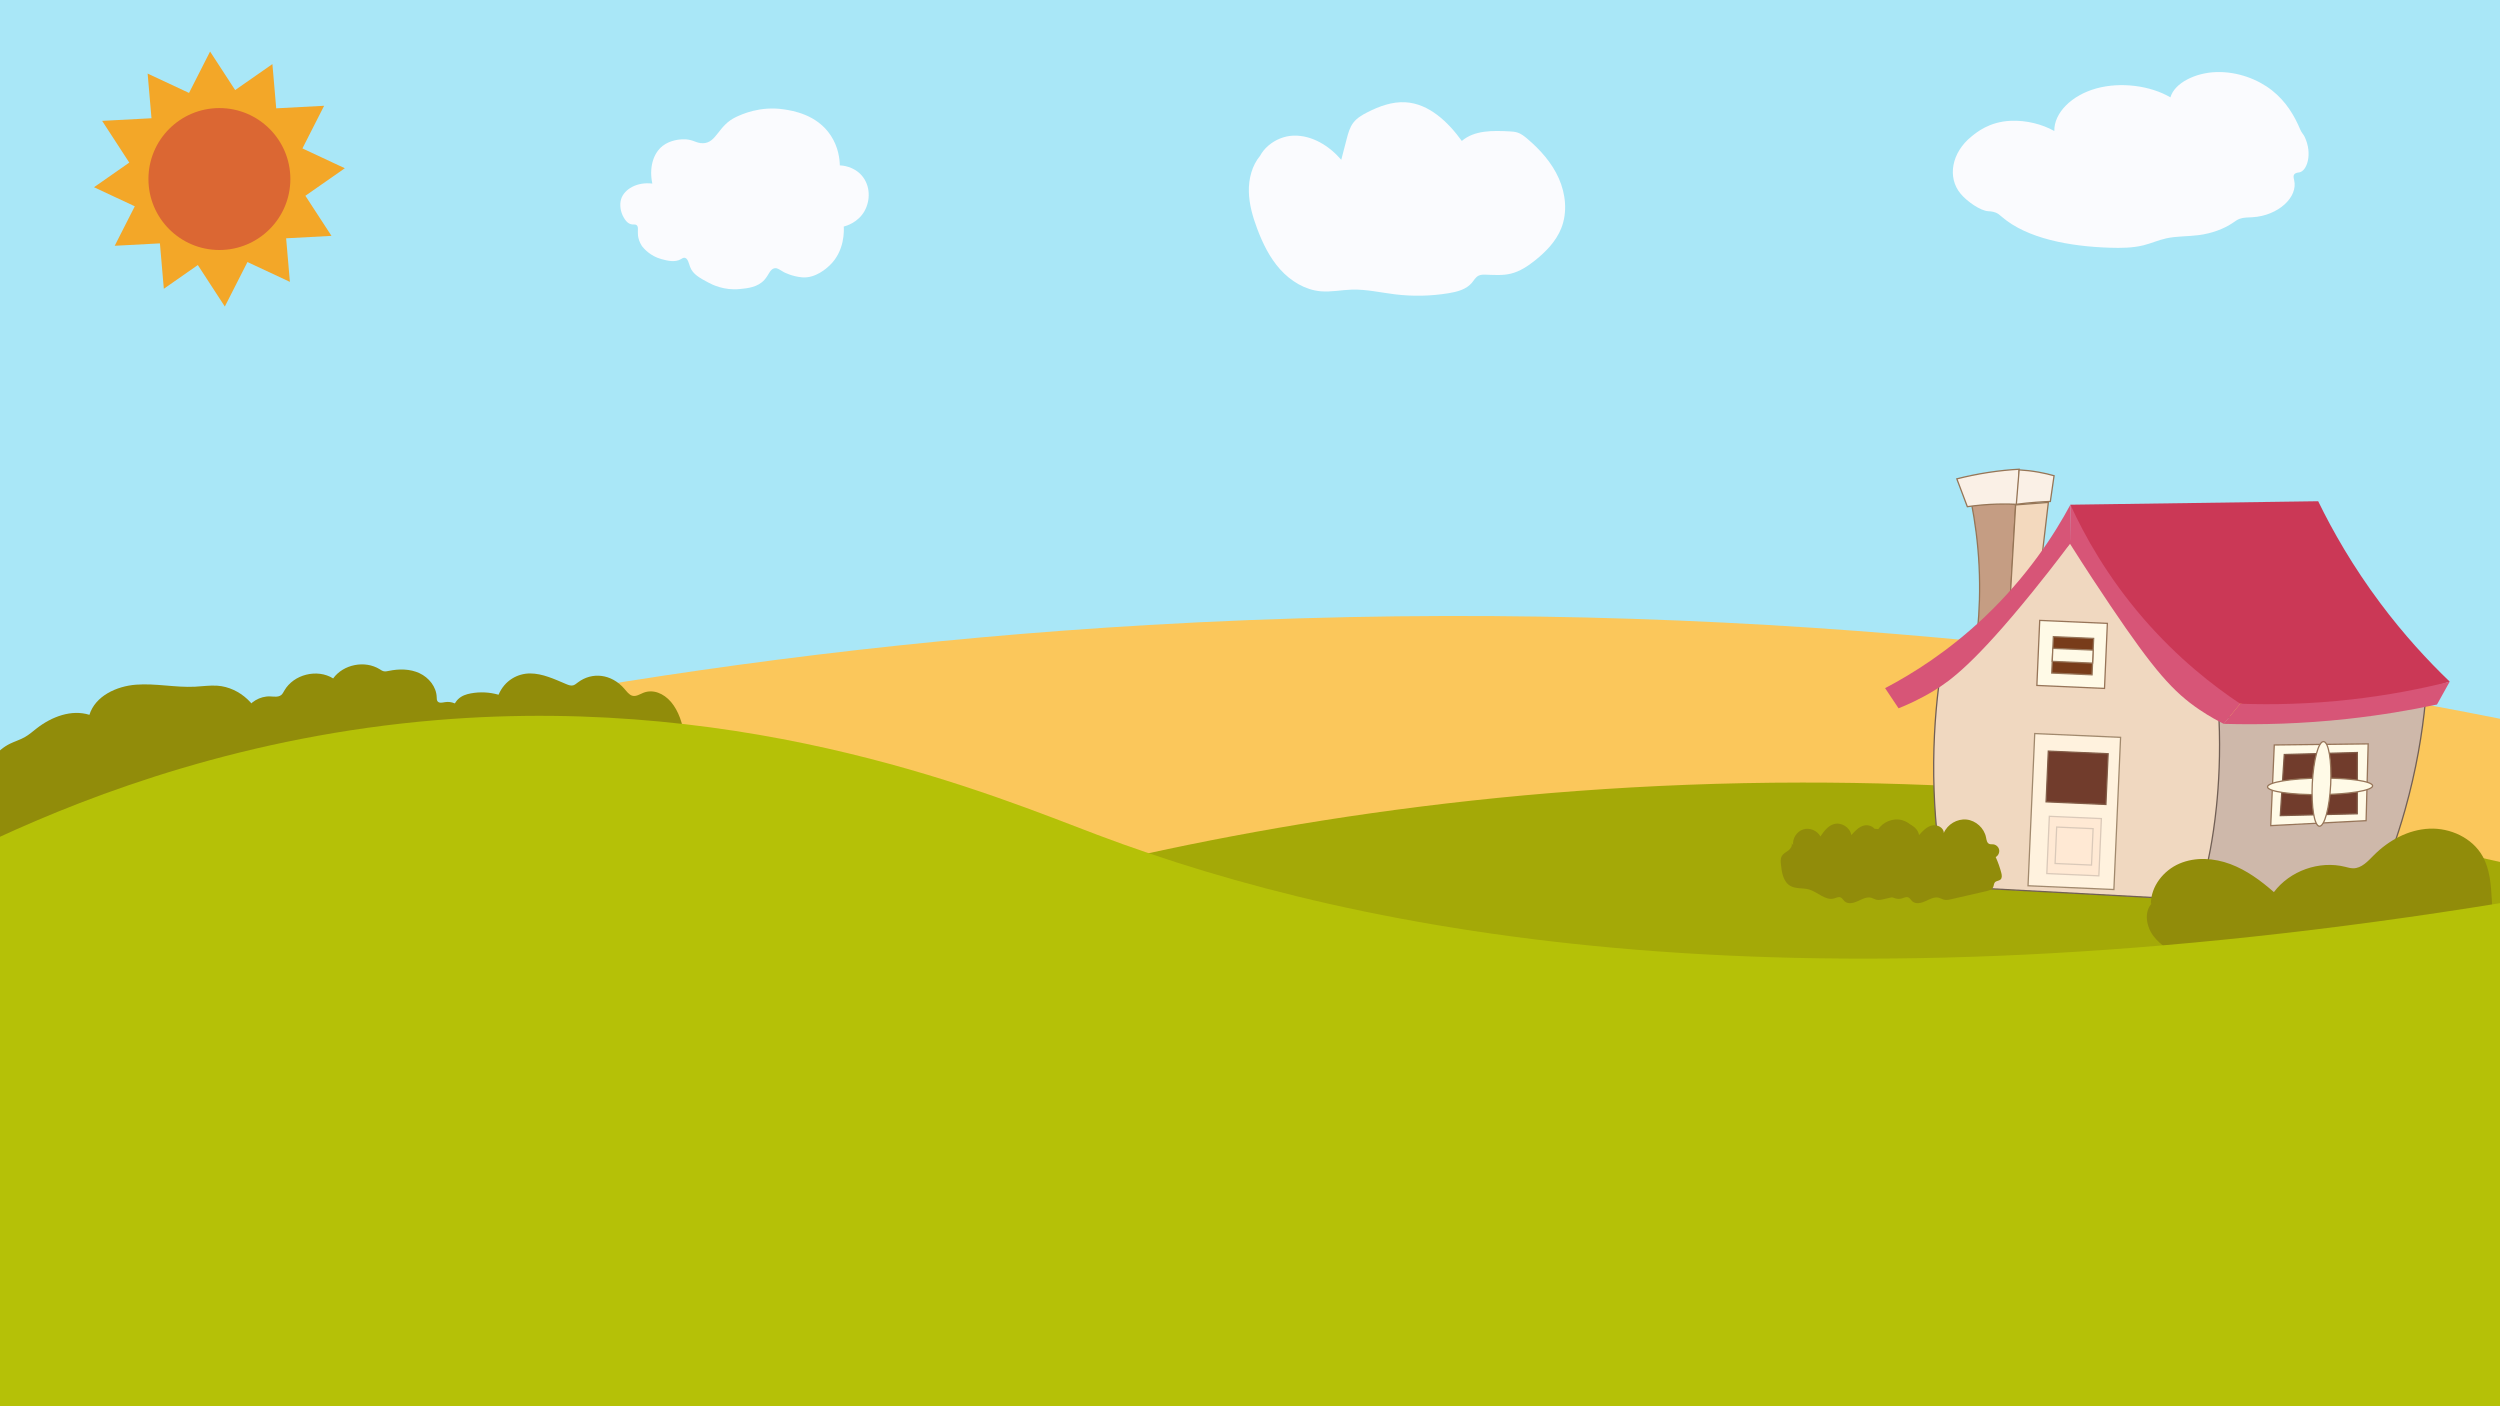 <?xml version="1.0" encoding="utf-8"?>
<!-- Generator: Adobe Illustrator 23.0.5, SVG Export Plug-In . SVG Version: 6.00 Build 0)  -->
<svg version="1.1" id="圖層_1" xmlns="http://www.w3.org/2000/svg" xmlns:xlink="http://www.w3.org/1999/xlink" x="0px" y="0px"
	 viewBox="0 0 1920 1080" style="enable-background:new 0 0 1920 1080;" xml:space="preserve">
<style type="text/css">
	.st0{fill:#A9E7F7;}
	.st1{fill:#FBC75B;}
	.st2{fill:#A4A907;}
	.st3{fill:#F3A728;}
	.st4{fill:#DB6733;}
	.st5{fill:#FAFBFE;}
	.st6{fill:#C59D83;stroke:#967556;stroke-miterlimit:10;}
	.st7{fill:#F3D9BE;stroke:#967556;stroke-miterlimit:10;}
	.st8{fill:#FAF0E6;stroke:#967556;stroke-miterlimit:10;}
	.st9{fill:#CEB8AA;stroke:#715F55;stroke-miterlimit:10;}
	.st10{fill:#F0D8C0;stroke:#715F55;stroke-miterlimit:10;}
	.st11{fill:#D75577;}
	.st12{fill:#CB3856;}
	.st13{fill:#FFF2DE;stroke:#A1896D;stroke-miterlimit:10;}
	.st14{fill:#713C2C;stroke:#825C47;stroke-miterlimit:10;}
	.st15{fill:#FFE9D4;stroke:#DAC9B9;stroke-miterlimit:10;}
	.st16{fill:#FFFAE7;stroke:#977559;stroke-miterlimit:10;}
	.st17{fill:#783C1A;stroke:#977559;stroke-miterlimit:10;}
	.st18{fill:#918C0A;}
	.st19{fill:#B5C107;}
</style>
<rect class="st0" width="1920" height="1080"/>
<path class="st1" d="M1920,1078H0c-0.67-149.33-1.33-298.67-2-448c233.76-66.64,533.07-129.53,884-150
	c416.67-24.3,771.9,19.04,1038,72C1920,727.33,1920,902.67,1920,1078z"/>
<path class="st2" d="M1920,1080H659c44-134.33,88-268.67,132-403c150.57-39.07,352.92-75.79,593-76c213.16-0.19,395.37,28.47,536,61
	C1920,801.33,1920,940.67,1920,1080z"/>
<g>
	<path class="st3" d="M234.53,150.36l30.29-21.15l-32.55-15.23l16.65-32.74l-36.79,1.96l-2.93-33.98L180.6,69.17l-19.26-29.6
		l-16.17,31.81l-31.79-14.88l2.96,34.31l-37.9,2.02l20.84,32.04l-27.09,18.92l31.32,14.65l-15.42,30.32l34.72-1.85l3.01,34.87
		l26.11-18.23l20.74,31.87l17.38-34.18l32.59,15.25l-2.89-33.48l34.83-1.86L234.53,150.36z M172.02,160.36l-0.48,0.03l-17.89-8.37
		l-6.32-9.71l-1.44-16.67l0.28-0.55l14.87-10.38l9.98-0.53l14.13,6.61l4.21,6.47l1.23,14.26l-4.64,9.12L172.02,160.36z"/>
	<circle class="st4" cx="168.5" cy="137.5" r="54.5"/>
</g>
<path class="st5" d="M648,174c0.17,2.54,1.02,18.76-11,30c-1.9,1.78-10.6,9.92-21,9c-7.86-0.69-14-4-14-4c-3.36-1.81-4.72-3.33-7-3
	c-3.67,0.52-4.4,5.05-8,9c-5.16,5.66-12.83,6.4-19,7c-12.16,1.18-21.21-3.51-24-5c-6.71-3.59-11.88-6.35-14-12
	c-0.94-2.49-1.64-6.5-4-7c-1.21-0.26-2.25,0.54-3,1c-4.59,2.83-10.98,1.09-15,0c-8.52-2.31-13.41-7.98-15-10
	c-2.09-3.27-2.76-6.06-3-8c-0.48-3.98,0.63-6.57-1-8c-1.27-1.11-2.61-0.12-5-1c-2.6-0.96-3.95-3.24-5-5c-2.4-4.05-3.33-9.63-2-14
	c2.35-7.74,12.31-13.48,24-12c-2.54-11.66,0.36-23.09,8-29c5.91-4.58,13.48-4.93,15-5c8.28-0.39,10.18,3.16,16,3
	c10.4-0.29,11.55-13.58,25-20c4.74-2.26,18.81-8.74,37-6c6.61,1,25.3,3.81,36,20c5.9,8.92,6.87,18.11,7,23c1.78,0.08,10.8,0.68,17,8
	c6.62,7.81,6.44,19.04,2,27C659.01,170.96,649.87,173.52,648,174z"/>
<g>
	<path class="st5" d="M1514.08,104.85c3.81-3.07,13.48-11.34,30.14-12.07c12.03-0.53,24.09,2.59,33.49,7.83
		c-0.27-14.04,13.45-27.5,32.24-32.69s41.46-2.19,56.93,6.85c3.15-11.08,19.27-19.02,35.53-19.42c16.25-0.41,31.87,5.64,42.58,14.14
		c10.71,8.5,17.08,19.22,21.63,30.06c1.01,2.42,2.42,3.6,3.37,5.58c6.23,13.05,1.77,26.21-4.08,27.25c-0.8,0.14-1.9,0.18-3,0.78
		c-1.99,1.09-1.49,3.22-1.05,4.95c3.34,13.38-12.36,27.55-31.85,28.72c-3.41,0.21-7.02,0.1-10.03,1.23
		c-1.87,0.7-3.32,1.83-4.82,2.86c-7.22,4.96-16.62,8.38-26.61,9.67c-8.26,1.07-16.9,0.72-24.91,2.48
		c-6.12,1.35-11.57,3.87-17.62,5.36c-8.16,2.02-17.03,2.09-25.69,1.82c-30.8-0.97-63.63-7.04-82.93-23.74
		c-1.43-1.23-2.83-2.56-4.85-3.29c-2.57-0.93-4.94-0.98-5.5-1c-5.84-0.22-16.32-7.39-21.35-13.49
		C1495.3,136.16,1498.89,117.09,1514.08,104.85z"/>
</g>
<g>
	<path class="st5" d="M964.97,129.97c0.26-14.15,14.36-25.39,28.5-25.8c14.14-0.41,27.39,7.83,36.62,18.55
		c1.38-5.3,2.76-10.6,4.13-15.9c1.15-4.42,2.36-8.97,5.14-12.6c2.75-3.59,6.78-5.94,10.8-7.99c9.09-4.64,19.07-8.29,29.26-7.69
		c18.06,1.07,32.64,15.06,43.26,29.71c9.64-8.27,23.71-8.03,36.39-7.36c2.1,0.11,4.23,0.23,6.24,0.86c2.87,0.91,5.31,2.82,7.61,4.77
		c10,8.46,18.94,18.52,24.26,30.5c5.31,11.98,6.71,26.05,1.88,38.23c-3.96,9.98-11.7,18-20.09,24.7
		c-5.6,4.47-11.74,8.55-18.71,10.23c-6.18,1.49-12.65,1-19,0.77c-1.98-0.07-4.06-0.1-5.81,0.81c-2.22,1.15-3.46,3.52-5.06,5.43
		c-4.3,5.11-11.29,6.92-17.87,8c-13.57,2.23-27.45,2.52-41.1,0.86c-11.05-1.34-22.03-3.95-33.16-3.63
		c-8.04,0.24-16.05,2.01-24.06,1.28c-11.98-1.1-22.96-7.84-31.01-16.79s-13.43-19.98-17.66-31.24c-3.45-9.2-6.22-18.79-6.41-28.62
		c-0.19-9.82,2.41-19.96,8.71-27.5"/>
</g>
<g>
	<path class="st6" d="M1543.6,465.65c-8.27,5.98-16.54,11.95-24.81,17.93c1.37-14.18,2.05-30.68,1.15-49
		c-0.9-18.18-3.17-34.41-5.89-48.3c4.27-0.83,9.74-1.49,16.07-1.3c7.24,0.22,13.34,1.48,17.9,2.79
		C1546.55,413.72,1545.08,439.68,1543.6,465.65z"/>
	<path class="st7" d="M1568.33,426.69c-8.1,9.65-16.19,19.31-24.29,28.96c1.33-22.63,2.65-45.26,3.98-67.89
		c8.37-0.63,16.74-1.27,25.11-1.9C1571.53,399.47,1569.93,413.08,1568.33,426.69z"/>
	<path class="st8" d="M1549.54,387.33c-4.85-0.25-10.03-0.33-15.51-0.18c-8.41,0.23-16.15,0.98-23.11,1.99
		c-2.69-7.12-5.38-14.25-8.07-21.37c7.3-1.87,15.41-3.59,24.24-4.94c8.46-1.29,16.38-2.06,23.63-2.47
		C1550.33,369.35,1549.93,378.34,1549.54,387.33z"/>
	<path class="st8" d="M1574.66,385.12c-3.58,0.13-7.26,0.33-11.04,0.62c-5.23,0.4-10.26,0.92-15.08,1.55
		c0.72-8.81,1.44-17.62,2.16-26.43c4.55,0.26,9.56,0.8,14.94,1.76c4.28,0.77,8.25,1.71,11.89,2.73
		C1576.57,371.94,1575.62,378.53,1574.66,385.12z"/>
	<path class="st9" d="M1826.48,680.24c-47.2,3.6-94.41,7.21-141.61,10.81c5.37-46.48,10.75-92.95,16.12-139.43
		c53.91-4.31,107.81-8.62,161.72-12.93c-2.34,24.13-6.93,52.44-15.67,83.39C1840.9,643.86,1833.74,663.3,1826.48,680.24z"/>
	<path class="st10" d="M1687.9,691.18c-64.86-3.51-129.72-7.02-194.57-10.53c-3.88-21.23-6.99-45.9-7.96-73.42
		c-1.06-30.08,0.68-57.01,3.5-79.92c15.51-16.14,31.16-32.8,46.89-49.99c19.31-21.11,37.82-42,55.57-62.63
		c19.64,28.97,42.82,59.75,70.16,91.16c14.35,16.49,28.65,31.78,42.68,45.91c1.2,27.39-0.14,50.44-1.96,67.98
		c-2.74,26.32-7,44.45-8.27,49.69C1691.79,678.26,1689.62,685.67,1687.9,691.18z"/>
	<g>
		<g>
			<path class="st11" d="M1720.5,540.46c-4.23,5.15-8.46,10.31-12.69,15.46c-4.12-2.06-10.82-5.62-18.54-10.82
				c-20.29-13.69-34.88-30.16-68.56-80.08c-8.13-12.05-18.77-28.13-30.95-47.4c0.1-10.01,0.21-20.01,0.31-30.02
				C1633.54,438.56,1677.02,489.51,1720.5,540.46z"/>
			<path class="st12" d="M1881.39,523.5c-19.98,6.67-45.21,13.24-74.81,16.74c-33.8,4-63.22,2.81-86.09,0.23
				c-20.88-13.87-47.86-34.88-74.21-65.31c-27.98-32.33-45.45-63.96-56.22-87.55c63.43-0.89,126.87-1.78,190.3-2.67
				c11.22,23.02,26.59,49.98,47.62,78.16C1846.23,487.54,1864.73,507.53,1881.39,523.5z"/>
		</g>
		<g>
			<path class="st11" d="M1589.75,417.62c-11.64,15.55-21.6,28.09-28.64,36.78c-44.59,55.06-63.41,68.46-75.39,75.77
				c-11.44,6.98-21.47,11.35-27.63,13.8c-3.44-5.16-6.89-10.31-10.33-15.47c21.19-11.12,48.74-28.39,76.47-54.7
				c32.84-31.15,53.42-63.11,65.84-86.2C1589.96,397.61,1589.86,407.62,1589.75,417.62z"/>
			<path class="st11" d="M1871.61,541.08c-20.83,4.43-43.75,8.29-68.55,11.01c-34.96,3.83-66.99,4.64-95.26,3.83
				c4.23-5.15,8.46-10.31,12.69-15.46c24.81,0.88,53.53,0.31,85.23-3.27c28.28-3.19,53.65-8.17,75.67-13.7
				C1878.13,529.36,1874.87,535.22,1871.61,541.08z"/>
		</g>
	</g>
	
		<rect x="1560.26" y="564.47" transform="matrix(0.999 0.044 -0.044 0.999 28.814 -69.185)" class="st13" width="66" height="117"/>
	
		<rect x="1572.4" y="577.54" transform="matrix(0.999 0.044 -0.044 0.999 27.681 -69.304)" class="st14" width="46" height="39"/>
	
		<rect x="1573.1" y="627.49" transform="matrix(0.999 0.044 -0.044 0.999 29.976 -69.153)" class="st15" width="40" height="44"/>
	
		<rect x="1579.1" y="635.49" transform="matrix(0.999 0.044 -0.044 0.999 29.976 -69.153)" class="st15" width="28" height="28"/>
	
		<rect x="1565.55" y="477.28" transform="matrix(0.999 0.044 -0.044 0.999 23.527 -69.226)" class="st16" width="52" height="50"/>
	<rect x="1576.5" y="489.3" transform="matrix(0.999 0.044 -0.044 0.999 23.572 -69.245)" class="st17" width="31" height="28"/>
	<rect x="1576.5" y="498.3" transform="matrix(0.999 0.044 -0.044 0.999 23.572 -69.245)" class="st16" width="31" height="10"/>
	<path class="st16" d="M1817.16,630.28c-24.41,1.27-48.82,2.53-73.24,3.8l2.72-61.94c24.04-0.28,48.07-0.56,72.11-0.84
		C1818.21,590.96,1817.68,610.62,1817.16,630.28z"/>
	<path class="st14" d="M1810.38,624.98c-19.71,0.47-39.41,0.94-59.12,1.41c1.02-15.64,2.04-31.27,3.06-46.91
		c18.71-0.51,37.41-1.03,56.12-1.54C1810.42,593.62,1810.4,609.3,1810.38,624.98z"/>
	
		<ellipse transform="matrix(1 -0.01 0.01 1 -6.011 18.041)" class="st16" cx="1781.79" cy="603.71" rx="40.36" ry="6.35"/>
	
		<ellipse transform="matrix(0.049 -0.999 0.999 0.049 1093.942 2353.105)" class="st16" cx="1782.35" cy="602.23" rx="32.54" ry="7.07"/>
</g>
<g>
	<path class="st18" d="M1651.87,694.03c0.06-13.34,9.68-25.53,21.95-30.79s26.56-4.29,39.06,0.37c12.5,4.66,23.44,12.74,33.47,21.54
		c12.31-16.39,34.81-24.39,54.7-19.44c2.03,0.5,4.06,1.13,6.15,1.15c6.45,0.05,11.35-5.45,15.9-10.04
		c11.36-11.44,26.51-19.68,42.62-20.39c16.1-0.71,32.91,7.02,40.86,21.05c5.7,10.07,6.49,22.09,7.15,33.65
		c1.19,20.94,2.15,43.05-7.52,61.65c-13.71,26.37-44.99,38.42-74.4,42.74c-39.68,5.83-82.71,0.77-114.98-23.05
		c-14.9-11-26.94-25.52-41.93-36.41c-7.33-5.33-15.49-9.89-20.99-17.1c-5.5-7.21-7.46-18.22-1.51-25.05"/>
</g>
<g>
	<g>
		<path class="st18" d="M315.25,584.08c-0.65-11.01,2.94-22.33,9.28-29.23s15.25-9.19,23.01-5.91c-0.52-4.63,1.49-9.28,4.3-11.98
			s6.28-3.79,9.69-4.43c7.09-1.33,14.35-0.98,21.36,1.02c4.73-11.16,14.83-16.37,24.3-16.35c9.47,0.03,18.6,4.36,27.65,8.18
			c1.76,0.74,3.61,1.47,5.41,0.95c1.27-0.37,2.4-1.35,3.54-2.21c11.06-8.39,25.87-6.45,35.55,4.66c1.91,2.19,3.76,4.79,6.2,5.52
			c2.91,0.87,5.8-1.15,8.65-2.27c7.28-2.85,15.45,0.35,21.18,7.11s9.12,16.69,10.27,26.88c0.55,4.92,0.6,10.09-0.76,14.71
			c-3.09,10.53-12.12,14.97-20.22,17.63c-55.54,18.23-113.67,9.23-170.5,1.19c-4.39-0.62-8.94-1.31-12.71-4.42
			c-3.77-3.12-6.5-9.41-5.17-15.13"/>
	</g>
	<g>
		<path class="st18" d="M156.58,638.68c-2.25-7.4-3.53-15.58-0.58-22.73c2.95-7.15,11.39-12.46,18.58-9.61
			c-2.52-8.13-4.83-16.85-2.55-25.05c2.29-8.2,10.95-15.22,19.06-12.62c-5.15-6.02-6.32-15.15-2.86-22.28s11.36-11.86,19.28-11.54
			c2.93,0.12,6.24,0.76,8.5-1.11c1.05-0.87,1.66-2.13,2.33-3.31c7.13-12.52,25.33-17.07,37.52-9.39
			c7.83-10.85,24.41-14.12,35.77-7.05c0.97,0.61,1.94,1.29,3.05,1.54c1.31,0.3,2.68-0.02,4-0.3c7.81-1.63,16.21-1.59,23.45,1.77
			c7.23,3.36,13.01,10.48,13.26,18.45c0.03,1.1,0,2.3,0.67,3.18c1.23,1.6,3.71,0.97,5.71,0.62c4.9-0.84,10.2,1.37,13.04,5.46
			c2.84,4.08,3.07,9.82,0.57,14.12c7.88,0.59,15.38,5.03,19.68,11.66c4.3,6.63,5.31,15.29,2.63,22.73
			c7.52-0.96,14.95,4.53,17.53,11.66c2.58,7.13,0.9,15.31-3.08,21.76c-3.99,6.45-10.04,11.37-16.45,15.42
			c2.64,1.19,0.69,5.25-1.68,6.91c-11.95,8.37-27.69,7.8-42.26,8.56c-26.72,1.39-52.86,8.29-79.49,10.85
			c-8.8,0.85-17.73,1.22-26.44-0.29c-10.12-1.75-19.62-5.95-29-10.12c-13.5-6-27-11.99-40.5-17.99"/>
	</g>
	<g>
		<path class="st18" d="M-6.37,712.73c22.94,19.89,56.16,21.77,86.47,20.05c20.16-1.14,40.25-3.43,60.15-6.85
			c41.44-7.13,82.49-19.38,118.43-41.2c8.53-5.18,17.81-13.2,16.08-23.03c-1.06-6.04-6.06-10.48-10.76-14.41
			c2.96-6.77,2-14.75-0.96-21.52c-2.96-6.77-7.76-12.55-12.61-18.12c-1.35-1.56-2.76-3.2-3.2-5.22c-0.51-2.39,0.44-4.81,0.95-7.2
			c2.31-10.81-4.92-21.84-14.42-27.49c-9.5-5.64-20.84-7.09-31.81-8.42c-2.38-17.1-17.76-31.48-34.99-32.7
			c-5.72-0.4-11.45,0.49-17.18,0.77c-15.1,0.75-30.2-2.71-45.28-1.56c-15.07,1.15-31.36,8.71-35.83,23.15
			c-13.75-4.32-28.89,1.42-40.28,10.24c-3.08,2.38-6,5.01-9.39,6.92c-3.55,2.01-7.52,3.17-11.19,4.96
			c-10.4,5.06-18.1,15.34-20.03,26.75c-1.93,11.41,1.96,23.65,10.13,31.84c-6.89,3.65-10.86,11.68-10.67,19.48s4.12,15.2,9.71,20.63
			c0.83,0.81,1.77,1.75,1.72,2.91c-0.06,1.25-1.24,2.1-2.24,2.84c-7.14,5.29-10.8,14.88-8.99,23.57s8.98,16.04,17.63,18.05"/>
	</g>
	<path class="st19" d="M1927,1080H-3V644c75.77-35.06,192.61-78.88,338.76-91c243.46-20.19,429.92,59.01,506.62,88
		c205.8,77.79,538.17,140.58,1081.6,52C1924.99,822,1925.99,951,1927,1080z"/>
</g>
<g>
	<path class="st18" d="M1429.12,648.94c-0.59-5.12,2.86-10.42,7.78-11.96c4.92-1.53,10.77,0.87,13.19,5.42
		c2.66-3.92,5.68-8.08,10.21-9.46c5.75-1.76,12.56,2.48,13.52,8.42c2.76-3.12,5.79-6.4,9.83-7.39c4.05-0.99,9.21,1.6,9.18,5.77
		c2.81-6.67,10.25-11.07,17.45-10.33c7.2,0.74,13.58,6.56,14.98,13.67c0.38,1.93,0.68,4.28,2.49,5.05c0.93,0.4,2,0.21,3,0.31
		c2.2,0.22,4.16,2,4.59,4.17c0.43,2.17-0.69,4.56-2.64,5.61c1.78,3.92,3.22,8,4.3,12.16c0.45,1.75,0.74,3.9-0.6,5.11
		c-1.18,1.07-3.18,0.91-4.26,2.08c-0.94,1.01-0.81,2.61-1.42,3.85c-0.91,1.86-3.19,2.52-5.21,2.99c-8.94,2.05-17.89,4.1-26.83,6.16
		c-1.9,0.44-3.89,0.87-5.78,0.38c-1.27-0.33-2.41-1.07-3.68-1.43c-3.51-1-7.08,1-10.39,2.55s-7.63,2.55-10.29,0.05
		c-1.04-0.98-1.73-2.44-3.06-2.95c-1.57-0.6-3.25,0.37-4.87,0.83c-6.7,1.9-12.52-4.91-19.21-6.86c-4.71-1.37-10.08-0.33-14.35-2.73
		c-5.51-3.11-6.71-10.37-7.32-16.66c-0.21-2.14-0.38-4.44,0.69-6.3c1.1-1.92,3.24-2.93,5.01-4.26s3.31-3.6,2.46-5.64"/>
</g>
<g>
	<path class="st18" d="M1377.12,648.94c-0.59-5.12,2.86-10.42,7.78-11.96c4.92-1.53,10.77,0.87,13.19,5.42
		c2.66-3.92,5.68-8.08,10.21-9.46c5.75-1.76,12.56,2.48,13.52,8.42c2.76-3.12,5.79-6.4,9.83-7.39c4.05-0.99,9.21,1.6,9.18,5.77
		c2.81-6.67,10.25-11.07,17.45-10.33c7.2,0.74,13.58,6.56,14.98,13.67c0.38,1.93,0.68,4.28,2.49,5.05c0.93,0.4,2,0.21,3,0.31
		c2.2,0.22,4.16,2,4.59,4.17c0.43,2.17-0.69,4.56-2.64,5.61c1.78,3.92,3.22,8,4.3,12.16c0.45,1.75,0.74,3.9-0.6,5.11
		c-1.18,1.07-3.18,0.91-4.26,2.08c-0.94,1.01-0.81,2.61-1.42,3.85c-0.91,1.86-3.19,2.52-5.21,2.99c-8.94,2.05-17.89,4.1-26.83,6.16
		c-1.9,0.44-3.89,0.87-5.78,0.38c-1.27-0.33-2.41-1.07-3.68-1.43c-3.51-1-7.08,1-10.39,2.55s-7.63,2.55-10.29,0.05
		c-1.04-0.98-1.73-2.44-3.06-2.95c-1.57-0.6-3.25,0.37-4.87,0.83c-6.7,1.9-12.52-4.91-19.21-6.86c-4.71-1.37-10.08-0.33-14.35-2.73
		c-5.51-3.11-6.71-10.37-7.32-16.66c-0.21-2.14-0.38-4.44,0.69-6.3c1.1-1.92,3.24-2.93,5.01-4.26s3.31-3.6,2.46-5.64"/>
</g>
</svg>

